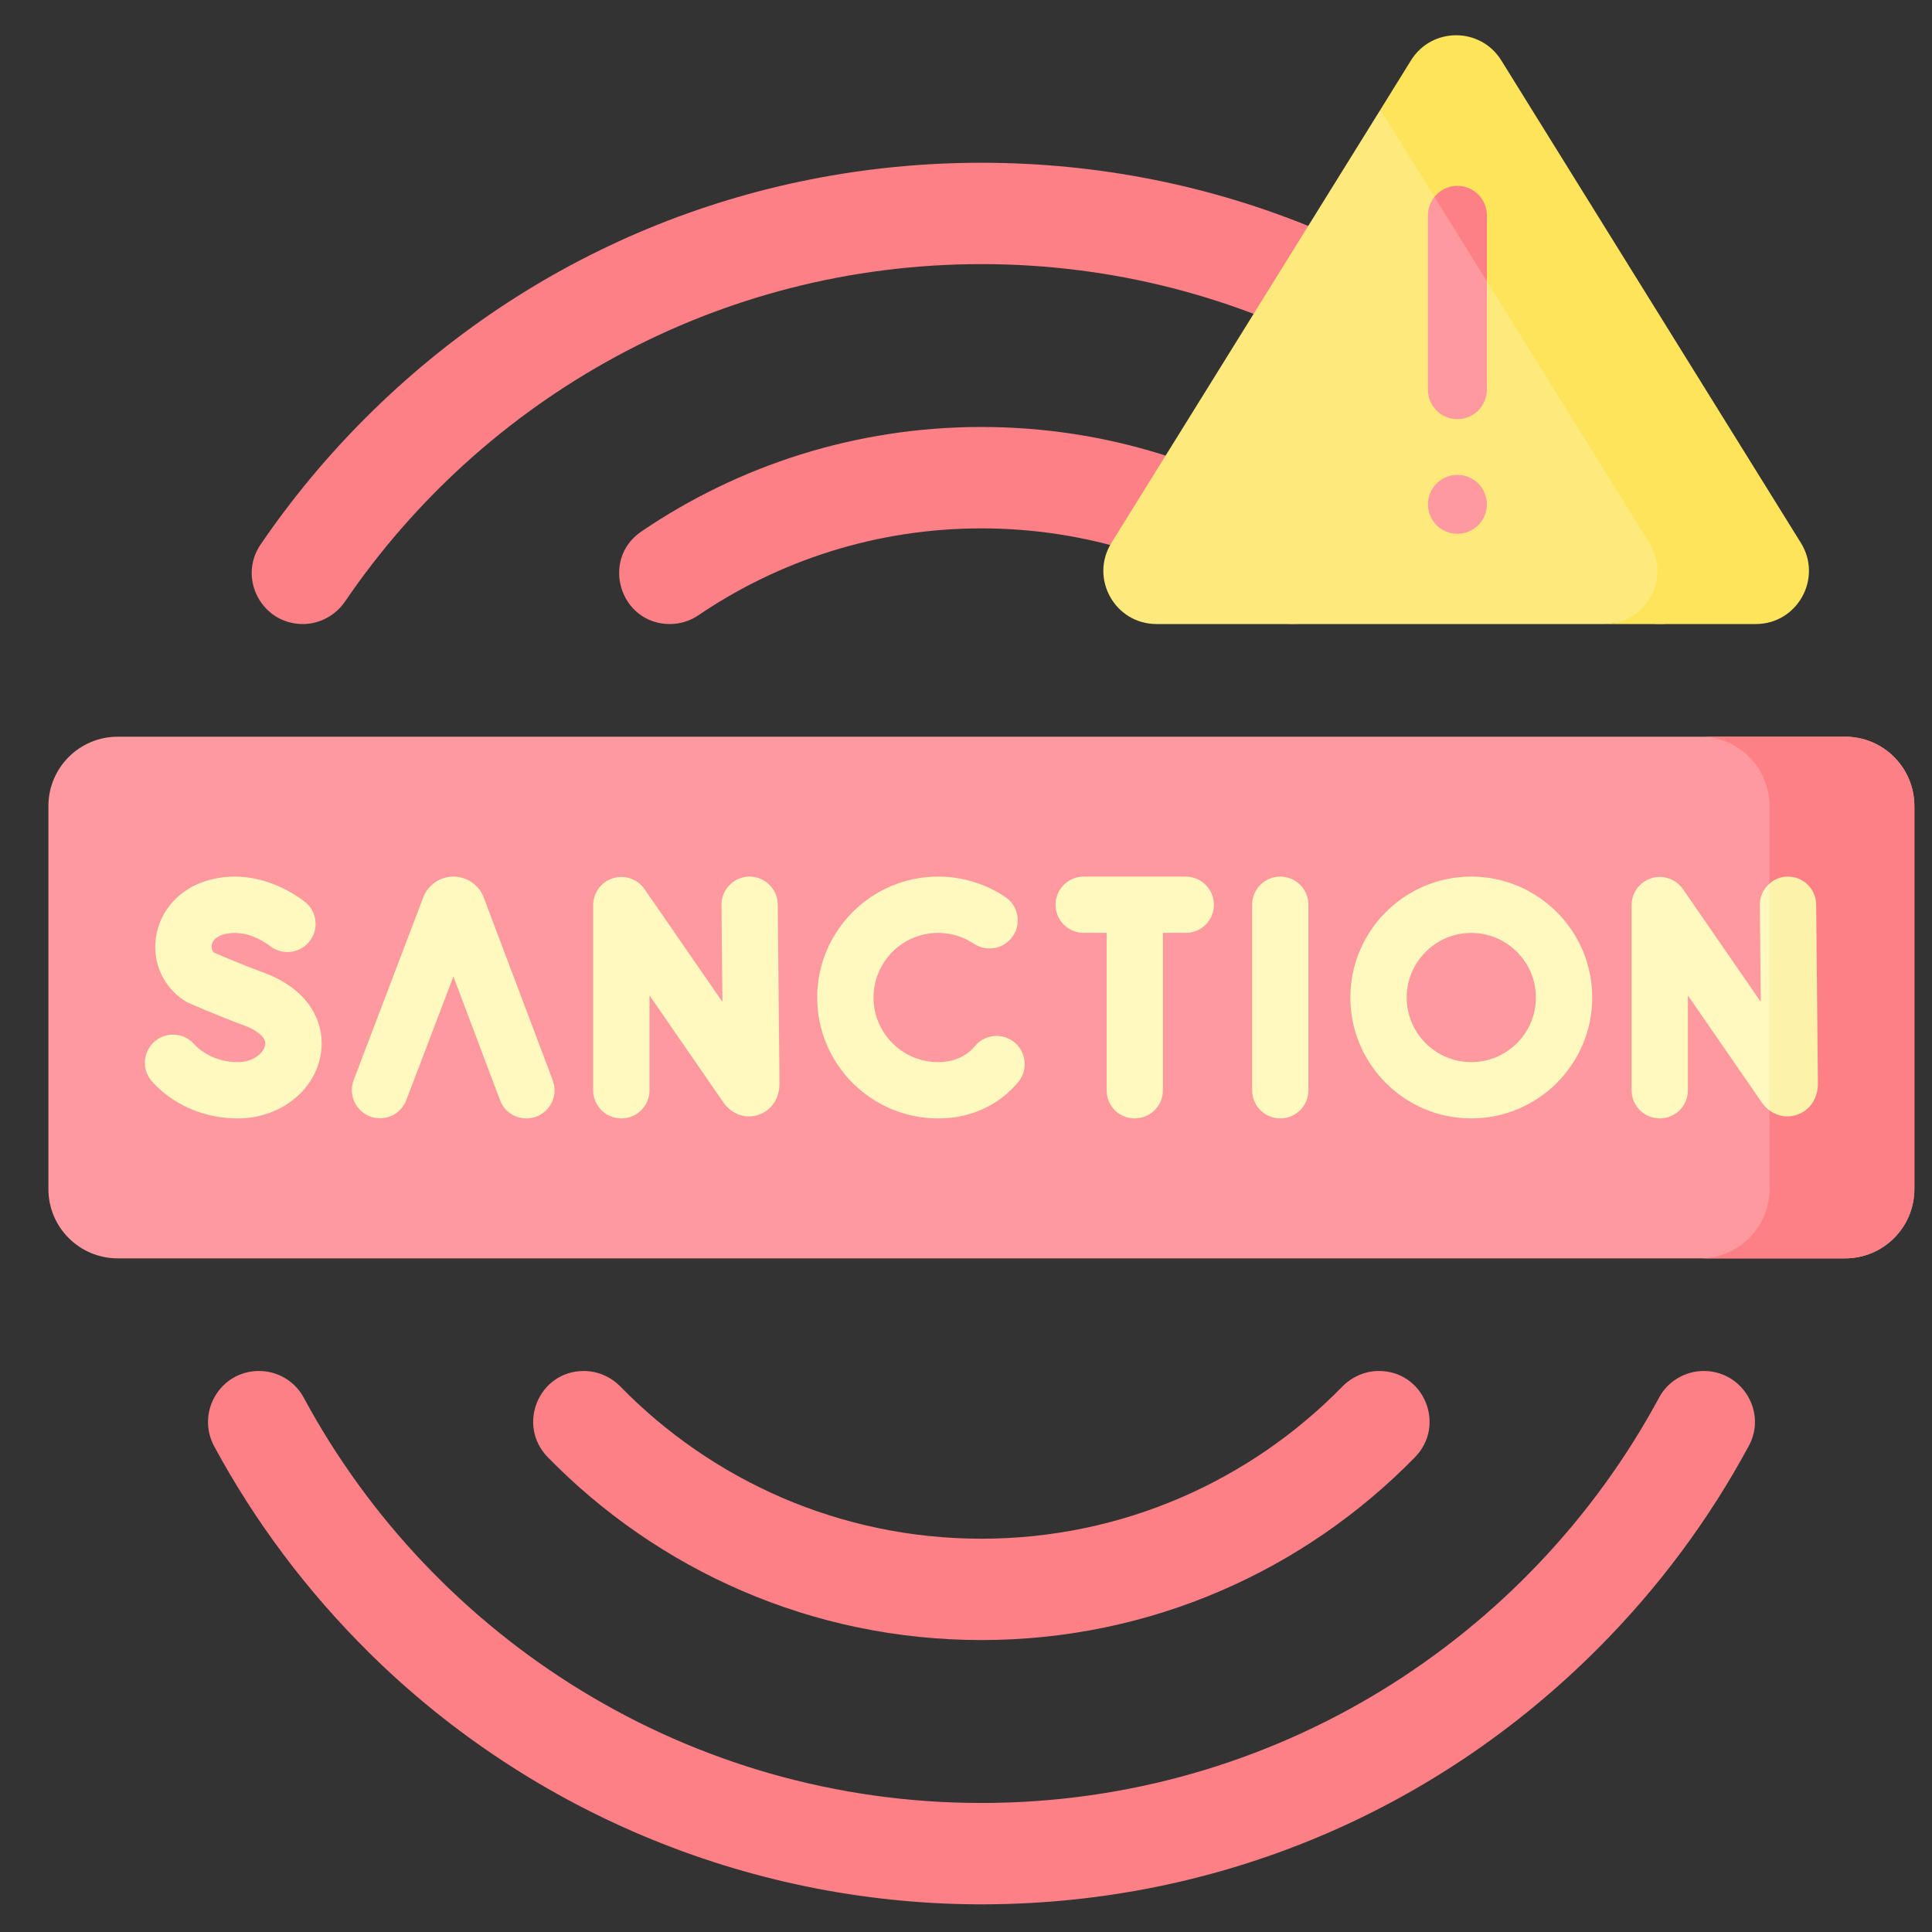 <svg width="37" height="37" viewBox="0 0 37 37" fill="none" xmlns="http://www.w3.org/2000/svg">
<rect x="0" y="0" width="37" height="37" fill="#333333" stroke="none"/>
<g clip-path="url(#clip0_6939_15293)">
<path d="M35.336 24.099H2.254C1.521 24.099 0.927 23.504 0.927 22.772V15.436C0.927 14.703 1.521 14.109 2.254 14.109H35.336C36.068 14.109 36.662 14.703 36.662 15.436V22.772C36.662 23.504 36.068 24.099 35.336 24.099Z" fill="#FE99A0"/>
<path d="M36.663 15.436V22.771C36.663 23.504 36.069 24.099 35.336 24.099H32.561C33.294 24.099 33.888 23.504 33.888 22.771V15.436C33.888 14.703 33.294 14.108 32.561 14.108H35.336C36.069 14.108 36.663 14.703 36.663 15.436ZM32.63 26.256C32.273 26.256 31.943 26.45 31.774 26.765C29.283 31.384 24.4 34.529 18.795 34.529C13.19 34.529 8.306 31.384 5.816 26.765C5.646 26.45 5.317 26.256 4.959 26.256C4.218 26.256 3.751 27.048 4.103 27.7C4.882 29.142 5.88 30.477 7.08 31.662C10.218 34.761 14.476 36.493 18.886 36.47C23.306 36.446 27.458 34.714 30.587 31.585C31.756 30.416 32.73 29.104 33.493 27.688C33.842 27.041 33.366 26.256 32.63 26.256H32.63V26.256ZM18.795 5.058C23.855 5.058 28.327 7.622 30.981 11.518C31.164 11.787 31.466 11.951 31.792 11.951C32.575 11.951 33.039 11.074 32.598 10.427C32.005 9.558 31.331 8.745 30.587 8.001C27.437 4.852 23.249 3.117 18.795 3.117C14.341 3.117 10.152 4.852 7.003 8.001C6.258 8.745 5.585 9.557 4.991 10.427C4.55 11.074 5.015 11.951 5.798 11.951C6.124 11.951 6.425 11.787 6.609 11.518C9.263 7.622 13.735 5.058 18.795 5.058Z" fill="#FD8087"/>
<path d="M26.408 26.256C26.144 26.256 25.894 26.365 25.709 26.553C23.951 28.351 21.501 29.468 18.795 29.468C16.088 29.468 13.638 28.351 11.88 26.553C11.695 26.365 11.445 26.256 11.181 26.256C10.319 26.256 9.889 27.292 10.492 27.909C12.602 30.068 15.544 31.409 18.795 31.409C22.045 31.409 24.987 30.068 27.097 27.909C27.7 27.292 27.27 26.256 26.408 26.256ZM18.795 10.119C20.803 10.119 22.669 10.734 24.217 11.785C24.377 11.893 24.566 11.951 24.76 11.951C25.715 11.951 26.096 10.715 25.306 10.178C23.447 8.916 21.205 8.177 18.795 8.177C16.384 8.177 14.142 8.916 12.284 10.178C11.493 10.715 11.874 11.951 12.829 11.951C13.023 11.951 13.212 11.893 13.372 11.785C14.92 10.734 16.787 10.119 18.795 10.119Z" fill="#FD8087"/>
<path d="M9.264 17.187C9.219 17.069 9.14 16.968 9.036 16.897C8.933 16.826 8.81 16.788 8.685 16.788H8.684C8.561 16.788 8.441 16.824 8.339 16.893C8.236 16.962 8.157 17.059 8.111 17.173C8.109 17.177 8.108 17.181 8.106 17.185L6.772 20.688C6.722 20.822 6.727 20.969 6.786 21.099C6.845 21.229 6.952 21.33 7.085 21.381C7.218 21.431 7.366 21.427 7.496 21.369C7.626 21.312 7.728 21.205 7.78 21.072L8.683 18.702L9.577 21.071C9.615 21.173 9.684 21.261 9.774 21.324C9.865 21.386 9.972 21.419 10.081 21.42C10.168 21.42 10.254 21.398 10.332 21.358C10.409 21.317 10.475 21.259 10.525 21.187C10.575 21.115 10.606 21.032 10.617 20.946C10.627 20.859 10.617 20.771 10.586 20.69L9.264 17.187ZM14.351 16.788C14.208 16.789 14.071 16.847 13.971 16.95C13.871 17.052 13.815 17.189 13.817 17.332L13.835 19.187L12.343 17.027C12.278 16.933 12.184 16.861 12.075 16.824C11.967 16.787 11.849 16.785 11.739 16.819C11.629 16.853 11.533 16.922 11.465 17.014C11.397 17.107 11.36 17.219 11.36 17.334V20.88C11.36 21.023 11.417 21.16 11.518 21.262C11.619 21.363 11.757 21.419 11.9 21.419C12.043 21.419 12.18 21.363 12.281 21.262C12.382 21.16 12.439 21.023 12.439 20.88V19.064L13.854 21.113C14.009 21.336 14.268 21.431 14.515 21.354C14.766 21.275 14.928 21.042 14.928 20.755L14.895 17.322C14.892 17.024 14.645 16.784 14.351 16.788ZM33.888 21.266C33.831 21.224 33.781 21.172 33.74 21.113L32.325 19.064V20.88C32.325 21.178 32.084 21.419 31.786 21.419C31.488 21.419 31.247 21.178 31.247 20.88V17.334C31.247 17.219 31.284 17.107 31.352 17.014C31.42 16.922 31.516 16.853 31.626 16.819C31.735 16.785 31.853 16.787 31.962 16.824C32.071 16.862 32.164 16.933 32.23 17.027L33.721 19.187L33.703 17.332C33.702 17.255 33.718 17.178 33.75 17.107C33.782 17.036 33.829 16.973 33.888 16.922L34.611 19.443L33.888 21.266ZM24.519 16.788C24.448 16.788 24.378 16.802 24.312 16.829C24.247 16.856 24.188 16.896 24.137 16.946C24.087 16.996 24.048 17.055 24.021 17.121C23.994 17.186 23.98 17.256 23.98 17.327V20.88C23.98 21.178 24.221 21.419 24.519 21.419C24.817 21.419 25.058 21.178 25.058 20.88V17.327C25.058 17.184 25.001 17.047 24.9 16.946C24.799 16.845 24.662 16.788 24.519 16.788ZM19.432 19.965C19.378 19.92 19.315 19.886 19.247 19.864C19.18 19.843 19.109 19.835 19.038 19.841C18.968 19.848 18.899 19.868 18.836 19.9C18.773 19.933 18.718 19.978 18.672 20.032C18.644 20.066 18.614 20.097 18.582 20.125C18.421 20.268 18.214 20.341 17.966 20.341C17.284 20.341 16.729 19.786 16.729 19.104C16.729 18.421 17.284 17.866 17.966 17.866C18.212 17.866 18.453 17.939 18.657 18.077C18.776 18.154 18.92 18.182 19.059 18.154C19.197 18.126 19.319 18.044 19.398 17.927C19.478 17.81 19.508 17.666 19.482 17.527C19.456 17.388 19.377 17.265 19.261 17.184C18.879 16.925 18.428 16.787 17.966 16.788C16.689 16.788 15.65 17.827 15.65 19.104C15.65 20.381 16.689 21.419 17.966 21.419C18.479 21.419 18.94 21.25 19.299 20.93C19.371 20.867 19.437 20.798 19.498 20.725C19.544 20.671 19.578 20.608 19.6 20.541C19.621 20.473 19.629 20.402 19.622 20.332C19.616 20.261 19.596 20.192 19.564 20.13C19.531 20.067 19.486 20.011 19.432 19.965ZM5.047 18.626C4.627 18.471 4.236 18.303 4.098 18.243C4.05 18.198 4.049 18.14 4.054 18.106C4.06 18.062 4.094 17.952 4.27 17.899C4.719 17.764 5.144 18.096 5.16 18.108C5.27 18.2 5.412 18.244 5.554 18.231C5.696 18.218 5.828 18.149 5.919 18.039C6.011 17.929 6.055 17.788 6.042 17.645C6.029 17.503 5.96 17.371 5.85 17.28C5.815 17.25 4.978 16.559 3.959 16.867C3.432 17.025 3.06 17.442 2.986 17.953C2.917 18.436 3.126 18.9 3.532 19.164C3.556 19.18 3.581 19.194 3.607 19.205C3.628 19.214 4.12 19.433 4.674 19.638C4.888 19.717 5.107 19.857 5.079 20.015C5.055 20.147 4.872 20.341 4.552 20.341C4.225 20.341 3.912 20.21 3.713 19.991C3.666 19.939 3.608 19.896 3.544 19.866C3.48 19.836 3.411 19.818 3.34 19.815C3.269 19.811 3.199 19.822 3.132 19.846C3.065 19.869 3.004 19.906 2.952 19.954C2.899 20.001 2.857 20.059 2.826 20.123C2.796 20.187 2.779 20.256 2.775 20.327C2.772 20.398 2.782 20.468 2.806 20.535C2.83 20.602 2.867 20.663 2.914 20.715C3.319 21.163 3.916 21.419 4.552 21.419C5.347 21.419 6.015 20.909 6.141 20.205C6.236 19.672 5.999 18.977 5.047 18.626ZM22.717 16.788H20.755C20.457 16.788 20.215 17.029 20.215 17.327C20.215 17.625 20.457 17.866 20.755 17.866H21.193V20.88C21.193 21.178 21.434 21.419 21.732 21.419C22.03 21.419 22.271 21.178 22.271 20.88V17.866H22.717C22.858 17.864 22.993 17.806 23.093 17.706C23.192 17.605 23.248 17.469 23.248 17.327C23.247 17.186 23.192 17.05 23.093 16.949C22.993 16.848 22.858 16.79 22.717 16.788ZM28.177 16.788C26.9 16.788 25.861 17.827 25.861 19.104C25.861 20.38 26.9 21.419 28.177 21.419C29.454 21.419 30.493 20.38 30.493 19.104C30.493 17.827 29.454 16.788 28.177 16.788ZM28.177 20.341C27.495 20.341 26.94 19.786 26.94 19.104C26.94 18.422 27.495 17.867 28.177 17.867C28.859 17.867 29.414 18.422 29.414 19.104C29.414 19.786 28.859 20.341 28.177 20.341Z" fill="#FFF8BF"/>
<path d="M34.815 20.755C34.815 21.042 34.653 21.275 34.401 21.354C34.222 21.41 34.036 21.375 33.888 21.266V16.922C33.984 16.836 34.108 16.789 34.237 16.788H34.242C34.384 16.788 34.521 16.844 34.622 16.944C34.723 17.044 34.78 17.18 34.782 17.322L34.815 20.755Z" fill="#FCF2A9"/>
<path d="M30.723 11.951H22.149C21.351 11.951 20.864 11.075 21.285 10.397L26.436 2.101L33.21 10.397C33.631 11.075 31.52 11.951 30.723 11.951Z" fill="#FEE97D"/>
<path d="M34.489 10.397L28.751 1.156C28.353 0.515 27.42 0.515 27.022 1.156L26.436 2.101L31.587 10.397C32.008 11.075 31.52 11.951 30.722 11.951H33.625C34.422 11.951 34.91 11.075 34.489 10.397Z" fill="#FEE45A"/>
<path d="M28.475 5.386V7.463C28.475 7.537 28.46 7.611 28.432 7.679C28.404 7.748 28.362 7.81 28.31 7.862C28.257 7.915 28.195 7.956 28.127 7.984C28.058 8.013 27.985 8.027 27.911 8.027C27.837 8.027 27.763 8.013 27.695 7.984C27.626 7.956 27.564 7.915 27.512 7.862C27.459 7.81 27.418 7.748 27.39 7.679C27.361 7.611 27.347 7.537 27.347 7.463V4.123C27.347 3.99 27.393 3.868 27.471 3.771L27.973 3.811C27.973 3.811 28.473 5.329 28.475 5.386Z" fill="#FE99A0"/>
<path d="M28.475 4.123V5.386L27.472 3.771C27.524 3.705 27.591 3.652 27.667 3.615C27.743 3.578 27.826 3.559 27.911 3.559C28.06 3.559 28.204 3.619 28.31 3.725C28.415 3.83 28.475 3.974 28.475 4.123Z" fill="#FD8087"/>
<path d="M27.911 10.223C28.222 10.223 28.475 9.97 28.475 9.659C28.475 9.347 28.222 9.094 27.911 9.094C27.599 9.094 27.347 9.347 27.347 9.659C27.347 9.97 27.599 10.223 27.911 10.223Z" fill="#FE99A0"/>
</g>
<defs>
<clipPath id="clip0_6939_15293">
<rect width="35.795" height="35.795" fill="white" transform="translate(0.897 0.676)"/>
</clipPath>
</defs>
</svg>
